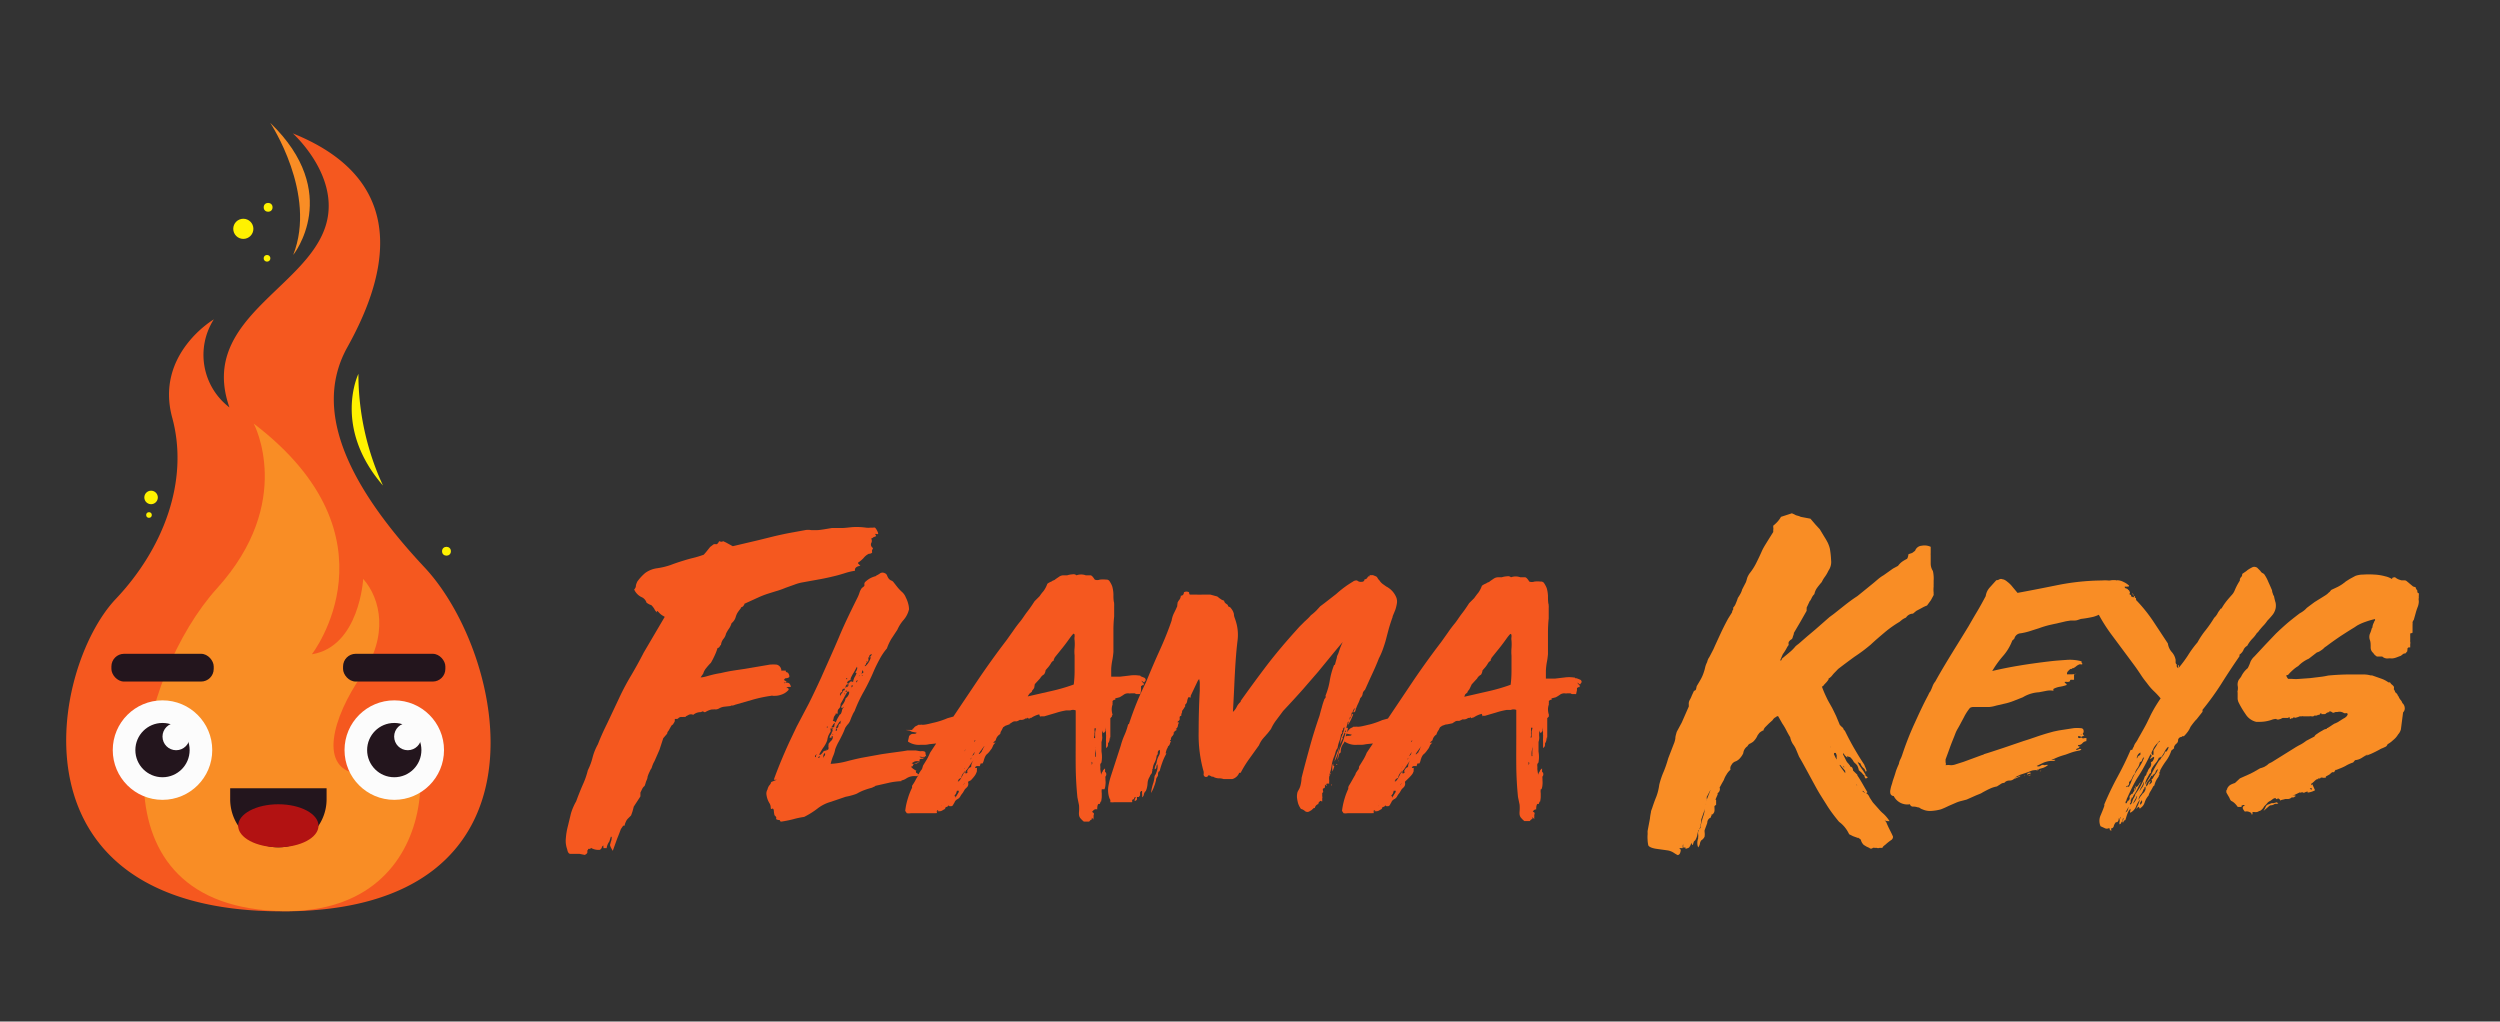 <svg id="Objects" xmlns="http://www.w3.org/2000/svg" viewBox="0 0 203.54 83.17"><rect x="0" y="0" width="203.54" height="83.17" fill="#333333" stroke="none"/><defs><style>.cls-1{fill:#f5581f;}.cls-2{fill:#f98d25;}.cls-3{fill:#fff200;}.cls-4{fill:#fcfcfc;}.cls-5,.cls-6{fill:#23151d;}.cls-6{fill-rule:evenodd;}.cls-7{fill:#b21212;}</style></defs><title>Flama keys logo</title><path class="cls-1" d="M18.68,33.17A5.38,5.38,0,0,1,17.41,26s-4.8,2.82-3.39,8-.76,10.72-4.59,14.76C4.13,54.35.34,74.2,23,74.2s18.21-20.91,11.57-28-9-13.06-6.29-17.93S34.14,15,23.84,10.86c0,0,3.28,2.93,2.89,6.49C26.1,23.21,16,25.56,18.68,33.17Z"/><path class="cls-2" d="M31.74,57.32s1.35,6-2.33,5.72-2.26-4.73,0-8,1.59-6.28.16-7.91c0,0-.3,5.51-4.18,6.14,0,0,7.41-9.53-4.73-18.78,0,0,3.39,6.36-3,13.42s-10.84,24.92,4,26.2S35.77,59.3,31.74,57.32Z"/><path class="cls-2" d="M23.87,20.76S27.93,15.72,22,10C22,10,25.84,15.78,23.87,20.76Z"/><path class="cls-3" d="M29.18,30.44s-2.12,4.33,2,9.09A21.65,21.65,0,0,1,29.18,30.44Z"/><circle class="cls-3" cx="21.74" cy="21.03" r="0.27"/><circle class="cls-3" cx="19.81" cy="18.63" r="0.82"/><circle class="cls-3" cx="21.83" cy="16.88" r="0.36"/><circle class="cls-3" cx="12.13" cy="41.93" r="0.23"/><circle class="cls-3" cx="12.3" cy="40.5" r="0.55"/><circle class="cls-3" cx="36.35" cy="44.88" r="0.36"/><circle class="cls-4" cx="13.23" cy="61.07" r="4.05"/><circle class="cls-5" cx="13.23" cy="61.07" r="2.21"/><circle class="cls-4" cx="14.34" cy="59.97" r="1.11"/><rect class="cls-5" x="9.07" y="53.23" width="8.33" height="2.26" rx="1.03"/><circle class="cls-4" cx="32.1" cy="61.07" r="4.05"/><circle class="cls-5" cx="32.1" cy="61.07" r="2.21"/><circle class="cls-4" cx="33.2" cy="59.97" r="1.11"/><rect class="cls-5" x="27.93" y="53.23" width="8.33" height="2.26" rx="1.03"/><path class="cls-6" d="M26.59,64.18v.88a3.86,3.86,0,0,1-.66,2.17,3.92,3.92,0,0,1-7.19-2.17v-.88Z"/><ellipse class="cls-7" cx="22.66" cy="67.23" rx="3.27" ry="1.75"/><path class="cls-1" d="M59.48,57.48l-.54.06a1.07,1.07,0,0,0-.38.13.61.61,0,0,1-.31.09.62.62,0,0,0-.18,0l-.11,0a1.58,1.58,0,0,0-.54.22h-.09s0,0-.1-.07l-.18.07a.92.92,0,0,0-.61.22.42.42,0,0,0-.37,0l-.23.12c0,.05-.07.06-.09.05s0,0,0,0h-.11a.62.62,0,0,1-.18,0s-.11,0-.22.09a.15.15,0,0,1-.12.07H55l0,0h-.06s0,0,0,.13-.1.21-.14.31l-.13.1-.25.44a.32.32,0,0,0-.1.22L54,60.1l-.31.95-.32.73a2.45,2.45,0,0,1-.16.33,2.61,2.61,0,0,0-.16.43,1,1,0,0,0-.15.27,2.53,2.53,0,0,0-.18.44c0,.16-.1.3-.14.44a2,2,0,0,1-.1.3.71.71,0,0,0-.2.25l-.14.29,0,.31-.54.83-.1.38-.12.34-.29.29-.08.11a2.08,2.08,0,0,0-.14.33c0,.08,0,.12-.13.1l-.19.28c-.1.27-.2.53-.3.77l-.36,1c-.17-.27-.24-.44-.22-.51a2.18,2.18,0,0,0,.06-.22.85.85,0,0,0,.07-.41h-.07l-.12.38a1.16,1.16,0,0,0-.13.22,1.22,1.22,0,0,0-.09.32l-.26,0,0-.09a.24.24,0,0,1,0-.13S49,68.9,49,69a.39.39,0,0,1-.16.19,1.24,1.24,0,0,1-.73-.16h0s0,.07-.1.08h-.12a.17.17,0,0,1-.07.13s0,.07,0,.16-.18.21-.23.2l-.4-.08h-.74c-.14,0-.23-.13-.27-.37a2,2,0,0,1-.11-.91,5.39,5.39,0,0,1,.17-1c.07-.3.15-.61.24-1a4.65,4.65,0,0,1,.43-1c.17-.47.35-.92.55-1.38a6.38,6.38,0,0,0,.4-1.15,5,5,0,0,0,.39-1.06,4.62,4.62,0,0,1,.43-1.06c.17-.44.41-1,.73-1.64l1-2.12a19.51,19.51,0,0,1,1-1.88c.35-.6.69-1.21,1-1.82l1.71-2.91L54,50.15a1.33,1.33,0,0,1-.36-.29c-.14-.15-.19-.16-.14,0a.67.67,0,0,1-.22-.27,1.57,1.57,0,0,0-.26-.33s-.1,0-.38-.19a.74.74,0,0,0-.44-.47,1.25,1.25,0,0,1-.57-.61.42.42,0,0,0,.14-.26c0-.14.07-.26.11-.37a3.79,3.79,0,0,1,.65-.71,2.13,2.13,0,0,1,1-.39A5.9,5.9,0,0,0,54.6,46c.36-.14.73-.26,1.09-.37.19-.06.43-.13.72-.2s.59-.16.89-.27l.19-.22s0,0,0,0l.08-.1.25-.31.29-.22a.65.65,0,0,1,.2,0c.08,0,.16-.08.24-.25.15.06.25.06.32,0l.22.1.57.31,2.12-.5,1.29-.32c.44-.1.89-.2,1.33-.28l1.15-.21a1.36,1.36,0,0,1,.49,0l.48,0c.21,0,.61-.07,1.2-.17l.79,0c.31,0,.66-.06,1-.08a5.62,5.62,0,0,1,1,.05,1.61,1.61,0,0,0,.36,0l.22,0a.27.27,0,0,1,.15,0,.7.7,0,0,1,.15.21c.09.16.12.26.1.3s-.09,0-.19,0-.14,0-.09,0,.08.07.12.17a.35.35,0,0,1-.14.07.17.17,0,0,0-.11.06l-.1.06a.09.09,0,0,1-.06,0,.38.38,0,0,1,0,.41.33.33,0,0,0,.16.38l-.08.18a.37.37,0,0,0,0,.11A.36.36,0,0,1,71,45s-.07.06-.17.08a0,0,0,0,0,0,0s0,0-.08,0a1.24,1.24,0,0,0-.44.35,2.38,2.38,0,0,1-.45.38.09.09,0,0,0,0,.06s.07.08.19.19c-.34.06-.48.2-.44.41a4.75,4.75,0,0,0-.81.19c-.26.08-.52.16-.77.22q-.63.16-1.23.27l-1.49.27a3.7,3.7,0,0,0-.66.19l-.7.25a6.54,6.54,0,0,1-.8.28l-.67.21a7.35,7.35,0,0,0-.76.3l-1.12.51s0,.06,0,.07a.28.28,0,0,0-.06.08.28.28,0,0,1-.13.11c-.06,0-.1.07-.1.11a4.26,4.26,0,0,0-.26.35,1.46,1.46,0,0,0-.15.35,1,1,0,0,1-.34.51,1.47,1.47,0,0,1-.23.47,2.74,2.74,0,0,0-.22.38,1,1,0,0,1-.22.44.94.94,0,0,0-.19.48q-.09.06-.09.09a.22.22,0,0,1-.19.16,4.67,4.67,0,0,1-.24.62,6.36,6.36,0,0,1-.3.58,4.94,4.94,0,0,0-.39.44,1.24,1.24,0,0,0-.24.45c.08-.11.1-.11,0,0l-.21.3c.25,0,.52-.1.79-.17a7.52,7.52,0,0,1,.85-.18c.34-.08.68-.15,1-.2s.68-.1,1-.15l2-.34a3.31,3.31,0,0,1,.55,0,.5.5,0,0,1,.37.37v0a.17.17,0,0,1,0,.12h.11l.11,0c.08,0,.14,0,.16,0s0,0,0,0a.16.16,0,0,0,0,.08.26.26,0,0,0,.16.08.55.55,0,0,1,.13.3c0,.1-.12.15-.35.17l-.1.13.22.13a.29.29,0,0,1-.22.09c0,.05.08.06.1,0a.17.17,0,0,1,.12,0,.41.41,0,0,1,.21.05.51.51,0,0,1,.14.3h-.25l-.13.09s.07,0,.13,0,.08.15.06.15a1.31,1.31,0,0,1-.63.4,1.59,1.59,0,0,1-.6.08H63a.11.11,0,0,1-.07,0,.24.24,0,0,0-.15,0,11,11,0,0,0-1.51.32l-1.43.41a.55.55,0,0,1-.32.06Zm-5.91-7.65.06,0h-.05a.05.05,0,0,0,0,0Z"/><path class="cls-1" d="M67.63,62.19A6.33,6.33,0,0,0,68.87,62q.6-.16,1.26-.3l1.05-.19.61-.11.62-.09,1.1-.15.37-.06.39,0,.29,0,.35.06H75a.27.27,0,0,1,.15,0c.14,0,.21.09.2.15a.72.72,0,0,0,.08.3c-.06-.07-.11-.06-.14,0s-.07.09-.11,0a.16.16,0,0,1-.18,0c-.07,0-.12,0-.14,0a.25.25,0,0,0,.18.08l.17,0c0,.06-.07.09-.16.09a.24.24,0,0,0-.19.07s0,0,0,.06a.11.11,0,0,1,0,.09.69.69,0,0,0-.4,0l-.24.14a.37.37,0,0,0,.32,0l.32-.11a1.62,1.62,0,0,1-.24.14.85.85,0,0,1-.3,0s0,.06,0,.05a.1.1,0,0,1,.09,0,.24.24,0,0,0-.09.11c0,.06-.06.08-.13.08s.19.25.45.35l-.07,0h0v0c0,.13,0,.19.16.19-.06.05-.06.07,0,.08s.12,0,.12,0a.3.3,0,0,1-.31.16,1.18,1.18,0,0,0-.77.2,1,1,0,0,1-.38.15l0,.06a5.61,5.61,0,0,0-1.06.14l-1.06.24s0,0,0,0a.18.18,0,0,1-.08.06l-.22.1a6,6,0,0,0-.81.27l-.25.12a1.23,1.23,0,0,1-.26.13,5.26,5.26,0,0,1-.8.21l-1.2.41a3.13,3.13,0,0,0-1.12.57,6.73,6.73,0,0,1-1.06.66,6.93,6.93,0,0,0-.9.19,9.21,9.21,0,0,1-.94.19q-.12,0-.12-.06s0-.07-.1-.07-.26-.06-.22-.12,0-.15-.13-.26a1.91,1.91,0,0,1-.06-.42A1,1,0,0,0,63,66c0-.14-.1-.2-.16-.15s-.09,0-.09-.13a.66.66,0,0,0-.1-.32,1.68,1.68,0,0,1-.16-.33,1.93,1.93,0,0,1-.09-.38.66.66,0,0,1,.09-.42.8.8,0,0,1,.19-.38s.07-.08.07-.11a.19.19,0,0,1,.06-.12l.44-.18a1.09,1.09,0,0,1-.25,0c.31-.86.63-1.63.93-2.32s.62-1.34.93-2l1-1.9c.32-.64.65-1.34,1-2.1.49-1.12,1-2.22,1.46-3.32s1-2.19,1.54-3.28a3.62,3.62,0,0,0,.13-.35,1.19,1.19,0,0,1,.19-.35.71.71,0,0,0,.19-.16.32.32,0,0,0,0-.14.32.32,0,0,1,.06-.17,2.24,2.24,0,0,1,.38-.29,2,2,0,0,1,.48-.19.42.42,0,0,1,.14-.09l.17-.1a.37.37,0,0,1,.42-.06.32.32,0,0,1,.2.19,1.13,1.13,0,0,0,.11.22.56.56,0,0,0,.22.19.38.38,0,0,1,.19.13l.29.37a3.59,3.59,0,0,0,.39.42,1.13,1.13,0,0,1,.33.47,2.21,2.21,0,0,1,.18.46,1.85,1.85,0,0,1,.08.49,2,2,0,0,1-.45.88,3.11,3.11,0,0,0-.5.79l-.48.73a4.12,4.12,0,0,0-.37.79,4.73,4.73,0,0,0-.59.87c-.18.33-.34.65-.49,1a17.28,17.28,0,0,1-.79,1.62,11.23,11.23,0,0,0-.76,1.61,2,2,0,0,0-.2.38c-.06.12-.11.27-.18.44A1,1,0,0,1,69,59a2.24,2.24,0,0,0-.19.27,5.44,5.44,0,0,1-.23.54l-.18.36-.19.35A4.78,4.78,0,0,0,68,61a2.47,2.47,0,0,1-.19.6A4.23,4.23,0,0,0,67.63,62.19ZM66.5,61.4a.27.27,0,0,0-.13.13q-.06.09.06.12A.39.39,0,0,1,66.5,61.4Zm.19.22c-.07,0-.09,0-.08,0s0,0,0,.07h.11S66.75,61.66,66.69,61.62Zm.12,0s0-.06-.08-.06-.07,0,0,.06,0,0,0,0S66.75,61.55,66.81,61.59Zm1.08-2.31a.13.13,0,0,0-.13,0s-.08,0-.13,0,0,.08,0,.11,0,.08,0,.14v0a3.07,3.07,0,0,0-.19.34,1.93,1.93,0,0,0-.09.38h0a2.38,2.38,0,0,1-.3.56,4.24,4.24,0,0,0-.36.61s.06,0,.06,0,0,0,.06,0a1.5,1.5,0,0,0,.26-.31,1,1,0,0,0,.34-.1s0,0-.06,0a.06.06,0,0,1-.09,0c.12,0,.19,0,.19-.08a.33.33,0,0,0,0-.14.24.24,0,0,1,0-.11.39.39,0,0,0,0-.14,2.37,2.37,0,0,1,.25-.29.37.37,0,0,0,.09-.35c-.06,0-.09,0-.09.05a.11.11,0,0,1,0,.08s0,0-.07,0,0,0-.09,0a.43.43,0,0,1,.08-.21.68.68,0,0,0,.11-.26h-.06c.1,0,.14-.07.11-.13S67.78,59.32,67.89,59.28Zm-.73,2a.31.31,0,0,0-.13.23v.28h0a.37.37,0,0,1,.07-.25A.24.24,0,0,0,67.16,61.3Zm.25-2.15h-.09c0,.07,0,.1,0,.1S67.41,59.22,67.41,59.15Zm.6-.31a.35.35,0,0,0-.2.17.42.42,0,0,1-.14.18c.16.06.25,0,.26-.08A.72.72,0,0,1,68,58.84Zm-.09.92h-.1l-.09,0a.09.09,0,0,0,.13,0S67.92,59.78,67.92,59.76Zm.13-.95a1.84,1.84,0,0,1,.15-.35l.19-.32-.11,0s0,0,0,0h.16a.91.91,0,0,0,.11-.3.52.52,0,0,1,.17-.3.12.12,0,0,0-.1.06s-.06.06-.12,0,.13-.26.2-.38a1.3,1.3,0,0,0,.15-.38.67.67,0,0,0,.23-.27.37.37,0,0,0,.05-.27l0,0H69c-.11.17-.2.34-.29.51s-.18.33-.28.5a.07.07,0,0,0,0,0,.08.08,0,0,1,0,.05h0a.42.42,0,0,1-.13.33.33.33,0,0,0-.09.33h-.13s0,0,.06,0a.06.06,0,0,1,.07.07q-.17,0-.18,0a.22.22,0,0,0,0,.09.47.47,0,0,0-.15.24,1,1,0,0,1-.08.27.22.22,0,0,0,.1,0Zm0,.53a.09.09,0,0,1,0,.07.12.12,0,0,0,0,.09s.07,0,.1-.08S68.06,59.34,68,59.34Zm.38-.44a.2.2,0,0,0,0-.11s0-.08.07-.14a.56.56,0,0,0-.24.24,1.51,1.51,0,0,1-.18.26c.07,0,.08,0,0,.05a.16.16,0,0,0,0,.11.24.24,0,0,0,.18-.2A.25.25,0,0,1,68.39,58.9Zm.26-2.69q.09,0,.09-.15a.12.12,0,0,0-.09,0l-.13.09c.06,0,.08.06,0,0s0,0,0,0,0,0,0,.09a.09.09,0,0,1,0,.1,0,0,0,0,1,0,0h-.06a.27.27,0,0,0-.1.31,1.2,1.2,0,0,1,.21-.31A.42.42,0,0,0,68.65,56.21Zm.15.19c-.06,0-.09,0-.07.05s0,0,0,.08S68.8,56.49,68.8,56.4Zm.19-.79-.17.21c0,.07-.06.13,0,.17L69,55.8A.13.13,0,0,0,69,55.61Zm-.09.6a.09.09,0,0,0-.1.1C69,56.31,69,56.28,68.9,56.21Zm.09-1a.14.14,0,0,0-.12,0,.06.06,0,0,0,0,.08s.06,0,.06,0A.18.18,0,0,1,69,55.17Zm.1.79C69,56,69,56,69,56S69.09,55.94,69.09,56Zm.22-.5c.06,0,.1,0,.11,0a.05.05,0,0,1,0,0,1.13,1.13,0,0,1,.12-.38,1.33,1.33,0,0,0,.16-.34c-.06,0-.09,0-.09-.07a.61.61,0,0,0,.12-.22.28.28,0,0,0,0-.22l-.27.49a2.91,2.91,0,0,0-.24.46c0,.06,0,.09.06.08s.07,0,.07,0-.19,0-.19.07h0l0,0a.41.41,0,0,0-.19.11l-.06.11s.06,0,.06,0,0,0,.1,0a.41.41,0,0,0-.12.17.6.6,0,0,1-.07.18c.12-.05.17-.11.15-.19S69.2,55.5,69.31,55.46Zm.09.28q-.12,0-.12.06a.28.28,0,0,1,0,.13h0l.09-.09A.15.15,0,0,0,69.4,55.74Zm.45-.41a.19.19,0,0,0-.18.08c0,.05,0,.09,0,.11A.45.45,0,0,0,69.85,55.33Zm.16-.41a.26.26,0,0,0-.12.06l0,.07,0,0a.07.07,0,0,1,.06-.08A.08.08,0,0,0,70,54.92Zm.28-.41a0,0,0,0,1,0,0c-.11,0-.15.08-.14.11s0,.08-.05.14.16,0,.16-.1A.17.17,0,0,1,70.29,54.51Zm-.16.38s-.06,0,0,0,0,0,0,.06.08,0,.06,0A0,0,0,0,1,70.13,54.89Zm.32-.73a1.45,1.45,0,0,0,.41-.7h-.19a.43.43,0,0,0,0,.19c0,.07,0,.12-.14.16s0,.06.06,0,.07,0,.07,0-.17.09-.18.15a.37.37,0,0,1-.14.22h.13Zm.54-.95c-.19,0-.28.12-.26.22S71,53.32,71,53.21Z"/><path class="cls-1" d="M78.82,63.64v.07a.39.39,0,0,1-.12.41h0l-.06.06a.53.53,0,0,0-.13.16l-.13.22a1.36,1.36,0,0,0-.19.27.53.53,0,0,1-.25.24v0a.55.55,0,0,0-.19.18,1,1,0,0,1-.09.17.83.83,0,0,0-.07.13.22.22,0,0,1-.15.09c-.13,0-.19,0-.19-.09a.31.31,0,0,1-.26.16.24.24,0,0,1-.19.22.52.52,0,0,1-.28.12c-.23,0-.27,0-.1-.09h-.12a.28.28,0,0,0,0,.25.19.19,0,0,0-.13,0c-.13,0-.19,0-.19,0H74.15a1.07,1.07,0,0,1-.32,0l-.13-.19a5.27,5.27,0,0,1,.21-1,5.46,5.46,0,0,1,.3-.79s0,0,.05-.1a.75.75,0,0,1,0-.16,3.86,3.86,0,0,0,.26-.42c.08-.16.18-.32.28-.49v0a.57.57,0,0,1,.08-.19l.11-.16a.4.4,0,0,0,.1-.17l.06-.21.32-.52a4.89,4.89,0,0,0,.25-.52l.5-.76-.57.06a1.74,1.74,0,0,1-.34.05l-.38,0a1.58,1.58,0,0,1-1-.26l0,0v-.06s0,0,0,0,0,0,0,0L74,60a.19.19,0,0,1,.08-.14.36.36,0,0,1,.2-.11c.19,0,.31,0,.35-.1l-.32-.06a.45.45,0,0,1-.22-.1l-.35-.06q-.09,0,.54,0s0,0,0,0l0,0v0c0-.05,0-.09.1-.13a.48.48,0,0,1,.28-.22l.1-.07h.17a.39.39,0,0,1,.17,0c.3,0,.63-.11,1-.19a6.47,6.47,0,0,0,1.05-.35l.47-.13,2.1-3.13c.73-1.07,1.47-2.1,2.23-3.09l.54-.76c.19-.28.38-.53.57-.76s.36-.52.57-.79.41-.56.6-.86h0l.41-.41a4.28,4.28,0,0,1,.32-.42,2.19,2.19,0,0,0,.31-.59,1.32,1.32,0,0,1,.35-.19.42.42,0,0,1,.16-.09.39.39,0,0,0,.16-.1l.28-.19a.61.61,0,0,1,.35-.12h.32a1.63,1.63,0,0,1,.44-.08.36.36,0,0,1,.31.08,1.1,1.1,0,0,1,.76,0h.19l.19,0c.09,0,.2.11.35.35l0,0a.59.59,0,0,0,.41,0,2.17,2.17,0,0,1,.51,0,.3.3,0,0,1,.31.17,1.86,1.86,0,0,1,.19.37,2.66,2.66,0,0,1,.1.63c0,.27,0,.52.06.73a.43.43,0,0,0,0,.11.34.34,0,0,1,0,.11v.88a10.38,10.38,0,0,0-.06,1.09v1.09c0,.24,0,.47,0,.71a5.67,5.67,0,0,1-.1.72,5.32,5.32,0,0,0-.08.64c0,.2,0,.42,0,.65h.38l.35,0,.77-.09a2.6,2.6,0,0,1,.77,0c.07,0,.11,0,.13.06l0,0h0l.25.1a.22.22,0,0,1,.16.22l-.13.19-.22-.16a.53.53,0,0,0,.16.2.13.13,0,0,1,0,.18l-.13,0v.06h-.06V56a.19.19,0,0,1,0,.07.13.13,0,0,0,0,.06v.06s0,0,0,.07,0,0,0-.07l-.06.32a.09.09,0,0,1-.06,0l0,0H92.7l0,0h-.07l-.07,0a.25.25,0,0,1-.16-.06s-.07,0-.09,0H92.2l-.15,0a.22.22,0,0,1-.14,0s0,0,0,0,0,0,0,0a.65.65,0,0,0-.38.08,3.4,3.4,0,0,1-.38.24l-.35.09,0,.13a.16.16,0,0,0-.13,0,.24.24,0,0,1-.09.08v0l0,.07a.2.2,0,0,1,0,.09.17.17,0,0,0,0,.07v.06a1.24,1.24,0,0,0-.07.39,1.52,1.52,0,0,0,.07.43.15.15,0,0,1-.05.08.15.15,0,0,0,0,.08l-.13.13v1.7c0,.07,0,.07,0,0a.41.41,0,0,1,0-.19.56.56,0,0,0-.06.22.58.58,0,0,1-.13.32v0l0,.06c0,.11,0,.22-.16.32,0-.08,0-.18,0-.3s0-.19,0-.24a1.51,1.51,0,0,1,0-.26V60h0a.92.92,0,0,0,0-.19.78.78,0,0,1,0-.16,2.86,2.86,0,0,1-.06-.51h0c0,.05,0,.08,0,.1a.14.14,0,0,1,0,.06.38.38,0,0,0,0,.16s0,.12-.13.22a.38.38,0,0,1-.12-.32v.26a1.41,1.41,0,0,0,0,.39,1.16,1.16,0,0,1-.06.4v.06h0v.6a.08.08,0,0,0,0,.05s0,0,0,.08a2.43,2.43,0,0,1,0,.85s0,.06-.09.13a.78.78,0,0,0,0,.27,1.14,1.14,0,0,0,0,.23l.06.41a.53.53,0,0,1,.13-.28l0,0c0-.07.07-.15.19-.25v.28a.23.23,0,0,1,.1.19.24.24,0,0,1-.07.19.7.7,0,0,0,0,.16.49.49,0,0,1,0,.12,1.4,1.4,0,0,1,0,.41,1,1,0,0,1-.08.35H89.7a1.22,1.22,0,0,0,0,.32c0,.08,0,.19,0,.33a3,3,0,0,1-.08.46l-.06-.16v.16s0,.07,0,.08,0,0,0,0h-.1c-.08,0-.13.17-.13.45A.29.29,0,0,0,89,66l-.09.1.13.09a.17.17,0,0,1,0,.17.82.82,0,0,0,0,.18.32.32,0,0,0,0,.19l-.15-.16c0,.13,0,.18,0,.16s-.1,0-.21.16h-.44a2,2,0,0,1-.3-.3.55.55,0,0,1-.09-.23,1.29,1.29,0,0,1,0-.28,3.42,3.42,0,0,0,0-.52l-.13-.63c-.08-.8-.13-1.64-.14-2.5s0-1.73,0-2.59v-1c0-.32,0-.64,0-1a.55.55,0,0,0-.44,0l-.16,0h-.19a5.81,5.81,0,0,0-.85.21l-.92.27H84.8l-.1,0v.06a1.15,1.15,0,0,1-.09-.22,2,2,0,0,0-.7.32v-.07c-.08.13-.17.13-.25,0a.07.07,0,0,1-.06.08l-.1,0a.57.57,0,0,1-.41.12s0,0-.06,0l-.11.06-.14.06-.18,0a.39.39,0,0,0-.2.08l-.19.12L82.14,59l.13-.06-.44.16c-.07.06-.11.09-.13.09s-.06.08-.13.23l-.11.19c0,.06,0,.12-.08.19a.73.73,0,0,0-.31.47l-.22.19a.57.57,0,0,0,.22,0,.61.61,0,0,0-.21.23,2.56,2.56,0,0,1-.11.24l-.2.27a1.79,1.79,0,0,1-.24.24v0a1,1,0,0,0-.19.41v-.07a.86.86,0,0,1-.13.38q-.15,0-.15,0l-.07.22a.76.76,0,0,0-.27,0,.16.16,0,0,0-.11.14l0,0,.06,0,.09,0v.11a.32.32,0,0,0,0,.14,1.2,1.2,0,0,1-.22.44,4,4,0,0,1-.28.32Zm-2.15,2a.1.1,0,0,0,0-.09h0l0,0Zm.61-.19,0,0h0Zm.63-1.07-.07.22-.15.22h.09l0,.13.28-.47v-.1Zm1.1-1.9s0,0,0,0,0,0,.06-.06a.8.8,0,0,1,.22-.54,1.87,1.87,0,0,0-.28.35l-.29.44a.15.15,0,0,0-.09.16h-.13v-.1a.23.23,0,0,0,0,.13.86.86,0,0,0-.25.48.4.4,0,0,0-.21.14.89.89,0,0,0-.08.17l.06-.12v.25l0-.13a1.31,1.31,0,0,0,.25-.33c.06-.12.14-.26.22-.43h.13V63l.15-.1v-.09l-.06,0,.1-.16A.4.4,0,0,1,79,62.47ZM78,63c0,.09,0,.13-.06.13v.06l0,0a.5.5,0,0,0,0-.13.19.19,0,0,1,0-.09Zm.45.85v.07l.09-.19v0a.17.17,0,0,0-.06.11S78.5,63.86,78.48,63.86Zm.15-2.81a.19.19,0,0,0-.09.16,0,0,0,0,1,0,0A.19.19,0,0,1,78.63,61.05Zm-.06,1.49a.12.12,0,0,0,0,.09A.12.12,0,0,1,78.57,62.54Zm.1-.16a.3.3,0,0,1-.07.08s0,0,0,.08a.13.13,0,0,1,0-.07Zm.34-.51.1-.12v-.07Zm.16-.31.16-.13.06-.22Zm.22-1.27a.22.22,0,0,0-.06.13l.13-.13Zm.22-.31h0v0h0Zm.54.79c-.06.08-.14.18-.22.3a3.15,3.15,0,0,0-.22.33l.06,0,.22-.22h-.06a.64.64,0,0,0,.13-.19A.66.66,0,0,1,80.15,60.77Zm3.51-4.05,1.88-.43a15,15,0,0,0,1.91-.55,8.77,8.77,0,0,0,.07-1.15c0-.39,0-.8,0-1.22a2.94,2.94,0,0,1,0-.62,3.74,3.74,0,0,0,0-.61.85.85,0,0,1,0-.29v-.14a.11.11,0,0,0-.09-.11s-.1.08-.3.36-.39.54-.56.75l-.66.82-.08.16a.22.22,0,0,0,0,.09.56.56,0,0,0-.24.24,2.09,2.09,0,0,1-.21.3l-.22.25v0a.71.71,0,0,1-.13.35.77.77,0,0,0-.31.31l-.44.48L84.2,56a.66.66,0,0,1-.11.16.26.26,0,0,0-.08.16l-.18.14A1.91,1.91,0,0,0,83.66,56.72Zm2.56.82v0l0,.13v-.06l0,0v-.07Zm2.4,6s0,0,0,0Zm.29-1.52a.37.37,0,0,0,0,.15v.11s.06-.07.06-.19,0,0,0,0S88.91,62.08,88.91,62.06ZM89.07,60v.09l.09,0c0-.15,0-.28,0-.41a1.29,1.29,0,0,1,.08-.38.11.11,0,0,1-.07,0l-.06,0s-.06,0,0,0,0,0,0,0v.19a.36.36,0,0,1,0,.19.5.5,0,0,0,0,.12A.58.58,0,0,1,89.07,60Zm.15.91a.28.28,0,0,0,0-.08.23.23,0,0,1,0-.14l0,.06c0,.05,0,.07,0,.08a.15.15,0,0,0,0,.08l-.06.34a2,2,0,0,0,0,.36l.06,0v-.07a.33.33,0,0,1,0-.15A2,2,0,0,1,89.22,60.89Z"/><path class="cls-1" d="M111.6,46.83a0,0,0,0,1,0,0l.06,0a.28.28,0,0,1,.13,0l.25.1a.31.31,0,0,1,.12.14,1.05,1.05,0,0,0,.16.2,1,1,0,0,0,.29.3l.25.18a1.73,1.73,0,0,1,.79.82.93.93,0,0,1,.08.55,3.06,3.06,0,0,1-.14.56l-.22.53s-.06,0,0,0,0,.05,0,.05q-.19.54-.3.93c-.07.27-.14.52-.2.76s-.14.5-.23.76a6.11,6.11,0,0,1-.38.9c-.16.42-.35.85-.55,1.28s-.39.86-.58,1.28a.49.49,0,0,0-.19.33.51.51,0,0,1-.19.33,3,3,0,0,1-.19.48,2.79,2.79,0,0,0-.22.6l-.08.08-.08,0a.71.71,0,0,1,.19-.34.31.31,0,0,0-.21.22.61.61,0,0,1-.14.25.41.41,0,0,1,0,.22.09.09,0,0,0,.05-.11s0-.08,0-.08a0,0,0,0,1,.06,0h.06a.09.09,0,0,1,0-.05,4,4,0,0,1-.44.92.78.78,0,0,1,.1-.34,1.7,1.7,0,0,0,.12-.33q-.09,0-.09.21a.26.26,0,0,1-.16.24c0,.16-.1.37-.17.63a4.11,4.11,0,0,1-.27.66,0,0,0,0,0,0,0s0,0,.06,0a3.28,3.28,0,0,0-.33.91,3.85,3.85,0,0,1-.36,1,3.59,3.59,0,0,1,.2-.69c.1-.23.19-.48.27-.73a1.8,1.8,0,0,1,.14-.68,2.68,2.68,0,0,0,.21-.68.11.11,0,0,0-.1.08.12.12,0,0,0,0,.14c-.08,0-.12.1-.11.18a.15.15,0,0,1-.08.17,2.29,2.29,0,0,1-.14.56,2.62,2.62,0,0,0-.14.55.88.88,0,0,0-.17.35,2.72,2.72,0,0,1-.11.34l0,0a3,3,0,0,0-.21.79,2.57,2.57,0,0,1-.2.72s.06,0,.06-.08a.11.11,0,0,1,.06-.11c0,.11-.08.21-.11.32a1.13,1.13,0,0,0,0,.32s0,.06,0,.07a.48.48,0,0,0,0,.18,0,0,0,0,0,0,0s0,0-.16,0,0,.19-.06.19,0,0-.06-.05a.19.19,0,0,0-.07-.06s0,0,0,.17-.16.12-.16.16,0,0,0,0,0,0,0,0a.28.28,0,0,0,0,.16.19.19,0,0,1,0,.16.05.05,0,0,0-.06.06v.24s0,0,0,0l0,0a.25.25,0,0,1,0,.17s0,.1,0,.21-.07,0-.08,0-.07,0-.18,0,0,0,.08,0,0,0,0,0a.13.13,0,0,0,0,.06s0,0-.08,0a.11.11,0,0,1-.05.1s0,0,0,.09a.41.41,0,0,0-.29.32.08.08,0,0,1-.08,0s0,0,0,0l-.13.12a.57.57,0,0,1-.19.13.32.32,0,0,1-.41,0,.72.72,0,0,0-.32-.17,1.66,1.66,0,0,1-.22-.41,2.47,2.47,0,0,1-.09-.41,1.18,1.18,0,0,1,0-.41.58.58,0,0,1,.06-.21l.11-.2a1.52,1.52,0,0,0,.13-.41,2.79,2.79,0,0,0,.06-.48c.21-.84.44-1.69.68-2.56s.5-1.69.78-2.5c.06-.23.12-.46.19-.69a4.76,4.76,0,0,1,.19-.6c0-.07.08-.12.11-.18a.33.33,0,0,0,0-.17,5.46,5.46,0,0,0,.35-1.25,6.19,6.19,0,0,1,.35-1.25h.06l.16-.58c0-.14.09-.26.13-.38l.12-.36c.05-.13.12-.31.23-.54-.36.42-.69.82-1,1.2l-1,1.22-1.23,1.42c-.46.52-1,1.11-1.63,1.78-.17.24-.35.47-.52.7a3.67,3.67,0,0,0-.46.76l-.27.35c-.08.08-.15.17-.22.25a3.48,3.48,0,0,0-.24.28,2.26,2.26,0,0,0-.25.45l-.76,1.06a9.22,9.22,0,0,0-.73,1.18l-.05,0h-.07a.84.84,0,0,1-.57.51h-.7a1,1,0,0,0-.36-.06,1.06,1.06,0,0,1-.37-.07l-.11-.06a.2.2,0,0,0-.11,0,.86.86,0,0,0-.28-.13A.2.2,0,0,1,98,63v-.16a11,11,0,0,1-.41-3.27q0-1.72.09-3.33c0-.17,0-.34,0-.49a1.41,1.41,0,0,0-.05-.46s-.06.05-.12.16l-.57,1.2s0,.06,0,.06,0,0,0,.06-.07,0-.07,0,0,0-.12,0a1.15,1.15,0,0,0-.1.33.42.42,0,0,1-.16.27v.16a.47.47,0,0,0-.09.12.51.51,0,0,1-.09.13.09.09,0,0,0,0,.06h-.07s0,0,0,.06,0,.06,0,.1a.44.44,0,0,0-.06.28.13.13,0,0,0-.14.12,1.17,1.17,0,0,1,0,.2h0a.28.28,0,0,1-.09.1.11.11,0,0,0-.07.12H96a.57.57,0,0,0-.1.27.36.36,0,0,1-.19.27c.11,0,.12.08,0,.13s-.1.08-.06.12h-.09c0,.07,0,.12,0,.16a.57.57,0,0,0-.08.13v0a.38.38,0,0,0-.15.35s0,0,0,0,0,0,.08,0,0,0-.06,0a.08.08,0,0,0-.1.05c.07.06.1.09.1.06a.39.39,0,0,0-.1.19.35.35,0,0,1-.16.22c0,.09-.08.18-.11.27s-.06.2-.08.3l.07,0s0,0,0,0,0,0,0,0a4.4,4.4,0,0,0-.34.74,7.17,7.17,0,0,0-.22.71s.05,0,0,0a0,0,0,0,0,0,0c-.09,0-.13.12-.13.29s-.16.21-.16.44a3.84,3.84,0,0,1-.16.52,2.49,2.49,0,0,1-.25.52,4.08,4.08,0,0,1,.2-.85A2.67,2.67,0,0,0,94,63.2a.51.51,0,0,1,.09-.16s0,0,0,0h0a3.34,3.34,0,0,0,.14-.41,1.17,1.17,0,0,0,0-.41.38.38,0,0,0-.08.22.19.19,0,0,1-.14.19.77.77,0,0,1,.06-.3,1,1,0,0,0,.1-.27,1.48,1.48,0,0,1,.19-.55.61.61,0,0,0,.06-.46.24.24,0,0,0-.16.24.26.26,0,0,1-.09.23,1.47,1.47,0,0,1-.18.59,1.21,1.21,0,0,0-.14.52s-.06,0-.05.06a.07.07,0,0,1,0,.1.36.36,0,0,1-.08.24.43.43,0,0,0-.11.2,1.09,1.09,0,0,0-.18.55,1.79,1.79,0,0,1-.14.62v0a.47.47,0,0,0-.16.27.3.3,0,0,1-.15.24.78.78,0,0,0,0-.32.69.69,0,0,0,0-.19h-.07a.51.51,0,0,0-.09.13s0,.11,0,.22l-.1.14s-.07,0-.15,0a.25.25,0,0,0,0,.11s0,0,0,.08,0,0,0,0,0,0,0,0-.06.13-.19.13a.31.31,0,0,1,.09-.26c0-.06-.08-.06-.12,0s0,.08,0,.08a.22.22,0,0,1-.13.06s-.06.08-.05.11a.14.14,0,0,1,0,.11l-.4,0H90.74a1.39,1.39,0,0,1-.35,0,.43.43,0,0,0,0-.2l-.06-.11a2,2,0,0,1-.1-.92,5.83,5.83,0,0,1,.19-.82l.83-2.56a5.67,5.67,0,0,1,.33-.92,4.93,4.93,0,0,0,.27-.82,0,0,0,0,0,0,0s0,0,.06,0c.19-.58.4-1.16.63-1.73s.49-1.13.76-1.68c.36-.88.72-1.73,1.09-2.54s.71-1.64,1-2.49a2,2,0,0,1,.19-.6c.08-.16.18-.36.28-.6a.09.09,0,0,1,0-.11.14.14,0,0,0,0-.11.92.92,0,0,1,.16-.27.63.63,0,0,0,.12-.33c.17,0,.25-.13.25-.28a.44.44,0,0,1,.42,0,.27.27,0,0,0,.06.19h.16l.15,0h.26a2.75,2.75,0,0,0,.42,0h.68l.48.13a.31.31,0,0,1,.17.09,1.08,1.08,0,0,0,.18.13.69.69,0,0,0,.22.12c.06,0,.09.06.09.1a.33.33,0,0,0,.13.16l.16.12c0,.07,0,.11.11.15a.23.23,0,0,1,.14.11,1.09,1.09,0,0,1,.24.47c0,.21.1.39.14.54a3.68,3.68,0,0,1,.16,1.59c-.07.56-.12,1.13-.16,1.7s-.08,1.33-.11,2-.07,1.42-.11,2.14a1.3,1.3,0,0,0,.31-.41,1.22,1.22,0,0,1,.32-.41v-.07q1.08-1.52,2.16-2.94c.73-.95,1.52-1.88,2.36-2.81.17-.19.29-.33.38-.41l.22-.22c.06-.07.14-.13.22-.21a3.6,3.6,0,0,0,.38-.39,4.28,4.28,0,0,0,.43-.37l.33-.36c.4-.29.83-.64,1.3-1a8.46,8.46,0,0,1,1.35-1,.47.47,0,0,1,.35-.1.45.45,0,0,0,.37.11c.15,0,.23-.08.23-.2a.29.29,0,0,0,.24-.14.17.17,0,0,1,.17-.12c.05,0,.06,0,0-.07S111.6,46.85,111.6,46.83ZM94.41,62a.13.13,0,0,1-.1,0A.13.13,0,0,0,94.41,62Zm12.9,2.85.06,0Zm.66-1.24s0,0,0,0,0,0,.06,0v0Zm0-.5,0-.07A.13.13,0,0,0,108,63.14Zm.41.76.06,0a.06.06,0,0,0,0,.08s0,0-.05,0A.49.49,0,0,0,108.38,63.9Zm.06-1s0,0,0,0,0,0,0,0v0Zm.19-.47-.06.19a1,1,0,0,1-.1.22v-.16s.06,0,0,0,0,0,0,0a.89.89,0,0,1,0-.19c0-.09,0-.18.06-.29a0,0,0,0,1,0,0s0,0,0,0,.06.06,0,.11A.22.22,0,0,0,108.63,62.38Zm.22-.19c.05,0,.06,0,0,.05s0,0-.07,0v0S108.83,62.19,108.85,62.19Zm.07-.1v0Zm.06-.22a0,0,0,0,1,0,.07.12.12,0,0,0,0,.09s0-.07,0-.09A.11.11,0,0,0,109,61.87Zm.76-2.59a2.17,2.17,0,0,1-.08.3c0,.1-.06.19-.08.27a0,0,0,0,1,0,0c0,.12,0,.2-.09.22s.07,0,.08,0,0,0,0,0a1.21,1.21,0,0,1-.23.5,1.05,1.05,0,0,0-.18.67.32.32,0,0,0-.17.25,1.16,1.16,0,0,1-.11.35,3.86,3.86,0,0,1,.3-1.13,6.8,6.8,0,0,0,.39-1.18s.06,0,0-.06A.08.08,0,0,1,109.74,59.28Zm-.25,1.42s0-.07,0-.09a.14.14,0,0,0,0-.06Zm.12-1.67-.06,0Zm.13.25s0,0,0,0,0,0,0,0,0,0,0,0a.05.05,0,0,0,0,0Zm.06-.28s0,0,0,.09a.08.08,0,0,1,0-.05S109.8,59,109.8,59Zm.29-.89a.12.12,0,0,1,0-.09s0,0,0,0,0,0,0,0-.07,0-.08,0S110.11,58.11,110.09,58.11Z"/><path class="cls-1" d="M114.39,63.64v.07a.41.41,0,0,1-.13.41h0l-.06.06a.53.53,0,0,0-.13.16l-.13.22a1.36,1.36,0,0,0-.19.27.53.53,0,0,1-.25.24v0a.55.55,0,0,0-.19.18,1,1,0,0,1-.09.17l-.07.13a.22.22,0,0,1-.15.09c-.13,0-.19,0-.19-.09a.31.31,0,0,1-.26.16.24.24,0,0,1-.19.22.49.49,0,0,1-.28.12c-.23,0-.26,0-.1-.09h-.12a.37.37,0,0,0,0,.25.19.19,0,0,0-.13,0c-.13,0-.19,0-.19,0h-1.83a1.07,1.07,0,0,1-.32,0l-.13-.19a6.16,6.16,0,0,1,.21-1,5.46,5.46,0,0,1,.3-.79s0,0,0-.1a.43.43,0,0,1,.05-.16c.08-.12.16-.26.25-.42s.18-.32.28-.49v0a.57.57,0,0,1,.08-.19l.11-.16a.4.4,0,0,0,.1-.17c0-.08,0-.14.06-.21l.32-.52a3.5,3.5,0,0,0,.25-.52l.51-.76-.57.06a2,2,0,0,1-.35.05l-.38,0a1.58,1.58,0,0,1-1-.26l0,0v-.06s0,0,0,0,0,0,0,0l-.06-.16a.19.19,0,0,1,.08-.14.36.36,0,0,1,.2-.11c.19,0,.31,0,.35-.1l-.32-.06a.45.45,0,0,1-.22-.1l-.35-.06q-.09,0,.54,0s0,0,0,0l0,0v0c0-.05,0-.09.1-.13a.48.48,0,0,1,.28-.22l.1-.07h.17a.44.44,0,0,1,.18,0c.29,0,.62-.11,1-.19a6.69,6.69,0,0,0,1-.35l.47-.13,2.1-3.13c.73-1.07,1.47-2.1,2.23-3.09l.54-.76c.19-.28.38-.53.57-.76s.36-.52.57-.79.41-.56.6-.86h0l.41-.41c.09-.12.19-.27.32-.42a2.19,2.19,0,0,0,.31-.59,1.32,1.32,0,0,1,.35-.19.42.42,0,0,1,.16-.09.34.34,0,0,0,.16-.1l.28-.19a.65.65,0,0,1,.35-.12h.32a1.63,1.63,0,0,1,.44-.08.35.35,0,0,1,.31.08,1.1,1.1,0,0,1,.76,0h.19l.19,0c.09,0,.2.11.35.35l0,0a.59.59,0,0,0,.41,0,2.17,2.17,0,0,1,.51,0,.3.3,0,0,1,.31.17,1.86,1.86,0,0,1,.19.37,2.66,2.66,0,0,1,.1.63c0,.27,0,.52.06.73a.43.43,0,0,0,0,.11.34.34,0,0,1,0,.11v.88a10.38,10.38,0,0,0-.06,1.09v1.09c0,.24,0,.47,0,.71a5.67,5.67,0,0,1-.1.72,5.2,5.2,0,0,0-.07.64c0,.2,0,.42,0,.65h.38l.35,0,.77-.09a2.67,2.67,0,0,1,.78,0,.12.12,0,0,1,.12.06l.05,0h.05l.25.1a.21.21,0,0,1,.16.22l-.13.19-.22-.16a.53.53,0,0,0,.16.2.13.13,0,0,1,0,.18l-.13,0v.06h-.06V56a.19.19,0,0,1,0,.07.13.13,0,0,0,0,.06v.06s0,0,0,.07,0,0,0-.07l-.07.32a.09.09,0,0,1-.06,0l0,0h-.08l0,0h-.08l-.07,0a.25.25,0,0,1-.16-.06s-.07,0-.09,0h-.06l-.15,0a.22.22,0,0,1-.14,0s0,0,0,0,0,0,0,0a.65.65,0,0,0-.38.08,3.4,3.4,0,0,1-.38.24l-.35.09,0,.13a.17.17,0,0,0-.13,0,.24.24,0,0,1-.09.08v0l0,.07a.2.2,0,0,1,0,.09.17.17,0,0,0,0,.07v.06a1.24,1.24,0,0,0-.07.39,1.52,1.52,0,0,0,.07.43.15.15,0,0,1,0,.08.15.15,0,0,0,0,.08l-.13.13v1.7c0,.07,0,.07,0,0a.41.41,0,0,1,0-.19.56.56,0,0,0-.06.22.64.64,0,0,1-.12.32v0l0,.06c0,.11,0,.22-.16.32,0-.08,0-.18,0-.3s0-.19,0-.24a1.38,1.38,0,0,1,0-.26V60h0a.92.92,0,0,0,0-.19.78.78,0,0,1,0-.16,2.86,2.86,0,0,1-.06-.51h0c0,.05,0,.08,0,.1a.14.14,0,0,1,0,.06.38.38,0,0,0,0,.16s0,.12-.13.22a.38.38,0,0,1-.12-.32v.26a2,2,0,0,0,0,.39,1.16,1.16,0,0,1-.06.4v.06h0v.6a.08.08,0,0,0,0,.05s0,0,0,.08a2.43,2.43,0,0,1,0,.85s0,.06-.09.13a.78.78,0,0,0,0,.27,1.14,1.14,0,0,0,0,.23l.06.41a.53.53,0,0,1,.13-.28l0,0c0-.07.07-.15.19-.25v.28a.21.21,0,0,1,.1.19.24.24,0,0,1-.07.19.7.7,0,0,0,0,.16.5.5,0,0,1,0,.12,1.86,1.86,0,0,1,0,.41,1,1,0,0,1-.08.35h-.06a1.22,1.22,0,0,0,0,.32c0,.08,0,.19,0,.33a2.12,2.12,0,0,1-.08.46l-.06-.16v.16s0,.07,0,.08,0,0,0,0h-.1c-.08,0-.13.17-.13.45a.24.24,0,0,0-.18.06l-.1.1.13.09a.17.17,0,0,1,0,.17.82.82,0,0,0,0,.18.44.44,0,0,0,0,.19l-.16-.16c0,.13,0,.18,0,.16s-.1,0-.21.16h-.44a2,2,0,0,1-.3-.3.55.55,0,0,1-.09-.23,1.29,1.29,0,0,1,0-.28,3.42,3.42,0,0,0,0-.52l-.13-.63c-.08-.8-.13-1.64-.14-2.5s0-1.73,0-2.59v-1c0-.32,0-.64,0-1a.55.55,0,0,0-.44,0l-.16,0h-.19a6.14,6.14,0,0,0-.85.21l-.92.27h-.06l-.1,0v.06a1.15,1.15,0,0,1-.09-.22,2,2,0,0,0-.7.32v-.07c-.08.13-.16.13-.25,0a.07.07,0,0,1-.06.08l-.1,0a.57.57,0,0,1-.41.12s0,0-.06,0l-.11.06-.14.06-.18,0a.39.39,0,0,0-.2.08l-.19.12L117.7,59l.13-.06-.44.16a.29.29,0,0,1-.13.09s-.06.08-.12.23a1.22,1.22,0,0,0-.12.19,1.07,1.07,0,0,0-.07.19.71.71,0,0,0-.32.47l-.22.19a.57.57,0,0,0,.22,0,.72.72,0,0,0-.21.23,1.28,1.28,0,0,1-.11.24l-.2.27a1.34,1.34,0,0,1-.24.24v0a1,1,0,0,0-.19.41v-.07a1,1,0,0,1-.12.38c-.11,0-.16,0-.16,0l-.07.22a.76.76,0,0,0-.27,0,.16.16,0,0,0-.11.14l0,0,.06,0,.09,0v.11a.23.23,0,0,0,0,.14A1.38,1.38,0,0,1,115,63a2.67,2.67,0,0,1-.28.32Zm-2.15,2a.12.12,0,0,0,0-.09h0l0,0Zm.6-.19,0,0h0Zm.63-1.07-.06.22-.16.22h.09l0,.13.29-.47v-.1Zm1.11-1.9a0,0,0,0,1,0,0s0,0,.06-.06a.8.8,0,0,1,.22-.54,2.39,2.39,0,0,0-.28.35l-.29.44a.15.15,0,0,0-.09.16h-.13v-.1a.23.23,0,0,0,0,.13.86.86,0,0,0-.25.48.4.4,0,0,0-.21.14.89.89,0,0,0-.08.17l.07-.12v.25l0-.13a1.31,1.31,0,0,0,.25-.33c.06-.12.14-.26.22-.43h.13V63l.16-.1v-.09l-.07,0,.1-.16A.38.38,0,0,1,114.58,62.47Zm-1,.54c0,.09,0,.13-.07.13v.06l0,0a.5.5,0,0,0,0-.13.19.19,0,0,1,0-.09Zm.44.85v.07l.09-.19v0a.17.17,0,0,0-.06.11S114.06,63.86,114,63.86Zm.16-2.81a.18.18,0,0,0-.1.16,0,0,0,0,1,0,0A.17.17,0,0,1,114.2,61.05Zm-.07,1.49a.12.12,0,0,0,0,.09A.12.12,0,0,1,114.13,62.54Zm.1-.16a.19.19,0,0,1-.07.08s0,0,0,.08a.13.13,0,0,1,0-.07A.35.35,0,0,0,114.23,62.38Zm.35-.51.09-.12v-.07Zm.15-.31.16-.13.06-.22Zm.22-1.27a.22.22,0,0,0-.06.13l.13-.13Zm.23-.31h0v0h0Zm.53.79-.22.3a3.15,3.15,0,0,0-.22.33l.06,0,.23-.22h-.07a.5.5,0,0,0,.13-.19A.66.66,0,0,1,115.71,60.77Zm3.51-4.05,1.88-.43a15,15,0,0,0,1.91-.55,8.77,8.77,0,0,0,.07-1.15c0-.39,0-.8,0-1.22a3.8,3.8,0,0,1,0-.62,3.74,3.74,0,0,0,0-.61.85.85,0,0,1,0-.29v-.14a.11.11,0,0,0-.09-.11s-.1.08-.3.36-.39.54-.56.75l-.66.82-.08.16a.22.22,0,0,0,0,.09.56.56,0,0,0-.24.24,2.09,2.09,0,0,1-.21.3l-.22.25v0a.87.87,0,0,1-.12.35.74.74,0,0,0-.32.31l-.44.48-.16.34a.66.66,0,0,1-.11.16.33.33,0,0,0-.08.16l-.17.14A1.25,1.25,0,0,0,119.22,56.72Zm2.56.82v0l0,.13v-.06l0,0v-.07Zm2.4,6s0,0,0,0Zm.29-1.52a.37.37,0,0,0,0,.15v.11s.06-.07.06-.19,0,0,0,0S124.47,62.08,124.47,62.06Zm.16-2.08v.09l.09,0c0-.15,0-.28,0-.41a1.72,1.72,0,0,1,.08-.38.09.09,0,0,1-.07,0,.09.09,0,0,0-.06,0s-.06,0,0,0,0,0,0,0v.19a.5.5,0,0,1,0,.19.49.49,0,0,0,0,.12A.58.58,0,0,1,124.63,60Zm.15.91a.28.28,0,0,0,0-.08.23.23,0,0,1,0-.14l0,.06c0,.05,0,.07,0,.08a.15.15,0,0,0,0,.08l-.06.34a2,2,0,0,0,0,.36l.06,0v-.07a.33.33,0,0,1,0-.15A2,2,0,0,1,124.78,60.89Z"/><path class="cls-2" d="M137,68.86v.19c-.24,0-.31,0-.24.06s.1.08.08.1a.8.8,0,0,1-.05.23.25.25,0,0,1-.2.18,3.27,3.27,0,0,1-.32-.19,1.33,1.33,0,0,0-.47-.19l-1-.14q-.5-.09-.6-.27a2.4,2.4,0,0,1-.06-.48,2.53,2.53,0,0,1,0-.38,1.35,1.35,0,0,0,0-.2v-.11l.19-1a3.94,3.94,0,0,1,.08-.51c0-.13.07-.25.11-.38s.19-.57.32-.88a4.28,4.28,0,0,0,.25-1,6.67,6.67,0,0,1,.37-1.09,9.5,9.5,0,0,0,.36-1.06l.44-1.14a1.83,1.83,0,0,0,.14-.48c0-.19.07-.36.11-.53l.41-.76.57-1.3v.07a2.16,2.16,0,0,0,0-.32.67.67,0,0,1,.08-.29,2.08,2.08,0,0,0,.17-.36l.18-.39c.1,0,.16-.09.17-.15l.05-.23c.08-.13.19-.31.32-.54a3.1,3.1,0,0,0,.25-.57,3,3,0,0,0,.12-.43,2,2,0,0,1,.16-.42v0a1.29,1.29,0,0,1,.11-.3,1.42,1.42,0,0,0,.11-.18l.29-.56c.19-.43.38-.84.57-1.25s.4-.83.63-1.25l.32-.51a.31.31,0,0,1,.09-.22v-.16a1,1,0,0,0,.22-.36,4,4,0,0,0,.16-.43,3.48,3.48,0,0,0,.22-.36,1.4,1.4,0,0,0,.13-.33l.31-.6c.05-.15.08-.27.11-.37a1.88,1.88,0,0,1,.18-.33,4.69,4.69,0,0,0,.54-.84c.16-.32.31-.63.44-.93s.28-.53.47-.84l.48-.77v-.16a.54.54,0,0,0,0-.22v-.13a3,3,0,0,0,.36-.34,2.16,2.16,0,0,0,.27-.38l.89-.29.22.1a.63.63,0,0,0,.22.09,1.37,1.37,0,0,1,.28.1l.79.15.41.48.35.38.38.63a4.94,4.94,0,0,1,.27.47,2.48,2.48,0,0,1,.17.48,6.79,6.79,0,0,1,.1.93,1.23,1.23,0,0,1-.22.87,2.8,2.8,0,0,1-.27.47,2.44,2.44,0,0,0-.27.45c-.15.17-.27.32-.38.47a1.3,1.3,0,0,0-.22.51,1,1,0,0,0-.22.31c-.07.15-.12.24-.16.26l-.25.53a.89.89,0,0,1,0,.11.89.89,0,0,0,0,.15l-.5.88-.54.92v0c0,.14-.07.24-.08.3a.59.59,0,0,1-.08.2.68.68,0,0,0-.26.24.47.47,0,0,0,0,.24,1.3,1.3,0,0,0-.19.3,4.3,4.3,0,0,1-.29.45l-.22.51c.09,0,.13,0,.13-.13l.6-.5a3.42,3.42,0,0,0,.54-.54l.28-.22.63-.55.7-.59,1.14-1,.34-.25.92-.73c.32-.25.64-.49,1-.72l.79-.64.54-.44.39-.33a3.2,3.2,0,0,1,.43-.3l.76-.54.41-.22a1.45,1.45,0,0,1,.35-.35,2.88,2.88,0,0,1,.38-.22.36.36,0,0,0,.06-.11,1.41,1.41,0,0,0,.06-.27l.27-.09a.35.35,0,0,0,.11-.07l.16-.12a.61.61,0,0,1,.54-.41,1.19,1.19,0,0,1,.73.09V45a1.77,1.77,0,0,0,0,.22c0,.09,0,.16,0,.22s0,.27,0,.48a1.13,1.13,0,0,0,.18.57,2.88,2.88,0,0,1,.06.79c0,.08,0,.17,0,.27a1.72,1.72,0,0,0,0,.2,2.38,2.38,0,0,0,0,.51.34.34,0,0,0,0,.09.58.58,0,0,1,0,.1l-.22.41-.32.44a2.44,2.44,0,0,0-.41.19l-.47.25-.26.22a.69.69,0,0,0-.57.32,1.59,1.59,0,0,0-.31.17l-.22.18a8.84,8.84,0,0,0-1.2.85c-.4.34-.78.66-1.14,1A13,13,0,0,1,151,53.46c-.47.34-.92.68-1.34,1v0l-.25.26a2.45,2.45,0,0,0-.24.27,1,1,0,0,1-.3.26.09.09,0,0,1,0,.07,1.51,1.51,0,0,1-.22.28l-.18.19c0,.07-.1.1-.14.1a8.37,8.37,0,0,0,.37.88,5.15,5.15,0,0,0,.25.48l.22.39c.07.14.18.36.33.68l.29.7h0l.19.19a.18.18,0,0,1,.1.12.28.28,0,0,0,.12.16q.39.8.78,1.47c.26.45.53.89.81,1.31a1.07,1.07,0,0,0,.07.19,1.48,1.48,0,0,1,.11.29l-.06.09-.12-.25a.82.82,0,0,1-.32-.44c-.15-.05-.23-.11-.25-.19a1.53,1.53,0,0,0,.17.36l.14.21a4.63,4.63,0,0,1,.38.6h-.06l.22.15c-.11.11-.18.13-.22.05a.41.41,0,0,1-.06-.2.38.38,0,0,1-.12-.1l-.11-.13v0l-.22-.19a1.77,1.77,0,0,0-.12-.37,1.15,1.15,0,0,0-.22-.23.64.64,0,0,1-.13-.18.84.84,0,0,0-.13-.17l-.09-.1a.55.55,0,0,0-.19-.06l0,0s0,0-.06-.06v.15l-.16-.15a.45.45,0,0,1-.13-.23l-.06.1c.06.13.14.27.22.44a1,1,0,0,0,.25.35.22.22,0,0,0,.07.09.53.53,0,0,1,.06.13c.13,0,.2.11.22.32h0l.35.34s0,0,0,0,0,0,0,.06c.15.21.29.45.44.71s.27.48.38.65l-.13.09-.14-.11-.11-.11,0,0a.63.63,0,0,1,0,.11.14.14,0,0,1,.13.06c.19,0,.33.16.44.41l.25.38.48.54v0a2.84,2.84,0,0,0,.39.39,3.22,3.22,0,0,1,.49.59.78.78,0,0,1-.41-.06s0,0,0,0l.13.12a6.65,6.65,0,0,0,.28.62c.08.16.18.35.28.58a.32.32,0,0,1-.17.3,4.34,4.34,0,0,0-.46.37c-.17.12-.24.21-.22.25l-.17,0h-.08l0,0a.28.28,0,0,1-.22,0h-.16a.35.35,0,0,0-.16,0,.2.2,0,0,1-.29,0l-.22-.1-.23-.14a.84.84,0,0,1-.24-.43h0l-.25-.19.06.07-.44-.16-.32-.16a2.71,2.71,0,0,0-.38-.6,2.48,2.48,0,0,0-.44-.41c-.4-.48-.74-.94-1-1.36s-.54-.84-.77-1.25-.46-.84-.7-1.28-.49-.91-.79-1.42l-.25-.6a1.91,1.91,0,0,0-.24-.41,1.59,1.59,0,0,1-.23-.57c-.11-.17-.21-.36-.32-.57a4.28,4.28,0,0,0-.32-.54l-.34-.6h-.1a.33.33,0,0,1-.14.1.62.62,0,0,0-.21.22l-.3.27-.23.23-.1.1-.09.13a.13.13,0,0,0,0,.09,1.13,1.13,0,0,0-.36.22l-.14.19a1.53,1.53,0,0,1-.38.54l-.19.12a.38.38,0,0,0-.25.23.78.78,0,0,0-.35.57,1.31,1.31,0,0,1-.21.34,1,1,0,0,1-.39.32h0a.58.58,0,0,0-.36.3.44.44,0,0,0-.08.39,1.44,1.44,0,0,0-.33.4,1.87,1.87,0,0,0-.21.43l-.16.28-.19.35-.06,0s0,0,0,0,0,0,0,0a.11.11,0,0,0,.07,0l0,0a.39.39,0,0,1-.16.44.13.13,0,0,0,0,.1l-.19.44s.06,0,.06,0v.19l0,.22-.13.1a.33.33,0,0,0,0,.15.13.13,0,0,0,0,.07v.09a.45.45,0,0,1-.16.37.1.1,0,0,1-.09,0,.14.14,0,0,1,0,.11.23.23,0,0,0-.05.15A.45.45,0,0,0,139,67l-.22.6v.12a1.4,1.4,0,0,1,0,.4.71.71,0,0,1-.27.3l0,0a.58.58,0,0,0-.11.27.7.7,0,0,1-.14.3.87.87,0,0,1-.07-.35,1,1,0,0,1,.07-.38.37.37,0,0,1,0-.11.78.78,0,0,0,0-.21.62.62,0,0,1,0-.22.33.33,0,0,1,.07-.13l-.06,0v0q-.06.25-.09.42a1.39,1.39,0,0,1-.16.4l-.1.09a1.21,1.21,0,0,0-.09.29c-.07,0-.1-.06-.1-.19l-.09.19a.42.42,0,0,1-.1.17c0,.06-.14.1-.31.15V69c-.13,0-.19,0-.19,0V68.8a.28.28,0,0,1,0-.13Zm1.51-2.15c0,.13,0,.27-.06.44a.9.9,0,0,1-.13.41l.13-.16c0-.23.08-.41.11-.55a3.64,3.64,0,0,1,.11-.39,1.74,1.74,0,0,0,.1-.38q0-.22.09-.51l-.13.51Zm.38-1.2a.09.09,0,0,0,0-.07Zm.07-.7a1.66,1.66,0,0,0,0,.26v.25a.31.31,0,0,1,0-.08.46.46,0,0,0,0-.14l.31-.79-.06.09-.25.48Zm.31-.5v0l.07-.13ZM149,60.73a.5.5,0,0,0,0,.16c0-.06,0-.09,0-.09S149,60.78,149,60.73Zm.31.67.13.28.1.16v-.09a.72.72,0,0,1,0-.21,1,1,0,0,0-.08-.24h-.13Zm.51.88h-.06l.12.19.35.48a.28.28,0,0,0,0-.1s0-.05,0-.09Zm.28.19s0,0,.07,0h0l-.1-.13Zm.73-.91s0,.06,0,.06v-.06Zm.32,2.3s0,.07,0,.07l.06,0Zm.28.42,0,0,0,0s0,0,.08.05l-.16-.09Z"/><path class="cls-2" d="M154.18,64.81a.29.29,0,0,1-.27-.19.73.73,0,0,1,0-.33,2.7,2.7,0,0,1,.09-.36,3.21,3.21,0,0,0,.1-.35c.08-.23.16-.46.23-.7s.17-.46.27-.69a1.3,1.3,0,0,1,.11-.35,2.3,2.3,0,0,0,.15-.35c.29-.88.62-1.73,1-2.56s.73-1.6,1.13-2.34a1.07,1.07,0,0,1,.07-.15.38.38,0,0,1,.09-.13,3.89,3.89,0,0,0,.18-.41,1.27,1.27,0,0,1,.23-.41c.42-.76.87-1.51,1.33-2.26s.93-1.5,1.39-2.26c.23-.4.46-.8.7-1.2s.46-.81.69-1.24a1.3,1.3,0,0,1,.32-.69l.54-.6a.45.45,0,0,0,.26-.08.3.3,0,0,1,.24,0,.49.49,0,0,1,.19.06.87.87,0,0,1,.19.13,2.22,2.22,0,0,1,.44.43l.41.49c1.14-.21,2.25-.43,3.34-.65a19.23,19.23,0,0,1,3.52-.36,3.09,3.09,0,0,1,.53,0l.55.05a.67.67,0,0,0,.17.14s.08.07.14.17a.52.52,0,0,0-.17.21,1.09,1.09,0,0,0,.05.33c-.11,0-.17,0-.18.1a1.41,1.41,0,0,0,0,.22.2.2,0,0,1-.13,0,.08.08,0,0,0-.09,0,1.34,1.34,0,0,0-.08.38.57.57,0,0,1-.18.38q.08.23,0,.27a.43.43,0,0,0-.16.2.23.23,0,0,0-.12.08.2.2,0,0,1-.16,0,2.36,2.36,0,0,1-.87.43,8.84,8.84,0,0,1-1,.17l-.24.08a.76.76,0,0,1-.27.05h-.32l-.38.06-.38.09-.94.21a7.54,7.54,0,0,0-.89.27l-.35.11-.34.11a5.35,5.35,0,0,1-.79.19A.56.56,0,0,0,164,52a.15.15,0,0,0-.08.08.08.08,0,0,1-.08.05,4.09,4.09,0,0,1-.77,1.29,8.09,8.09,0,0,0-.87,1.21c.71-.17,1.47-.32,2.26-.45s1.6-.24,2.45-.34c.42-.05.85-.08,1.28-.11a3.69,3.69,0,0,1,1.28.11c0,.08,0,.13.05.15a.12.12,0,0,1,0,.1s-.08,0-.11,0a.2.2,0,0,0-.11,0,.92.92,0,0,0-.27.16,1.14,1.14,0,0,1-.23.15s-.07,0-.07,0,0,0-.06.06h-.09a.9.9,0,0,0-.21.19.28.28,0,0,0-.08.25h.4a1.23,1.23,0,0,0,.36-.06s-.09.06-.19.06v.44a.71.71,0,0,1-.22,0c-.09,0-.12.05-.1.11a.32.32,0,0,1-.22.07.73.73,0,0,0-.22,0,.12.12,0,0,0,.08.12.14.14,0,0,1,.08.13,3.05,3.05,0,0,1-.54.14,1.72,1.72,0,0,0-.54.18.13.13,0,0,0,0,.08s0,0,0,.07a1.52,1.52,0,0,0-.55,0l-.62.12a2.85,2.85,0,0,0-1.32.41l-.76.3a4.91,4.91,0,0,1-.82.24l-.6.14a2.88,2.88,0,0,1-.54.11h-.49l-.55,0h-.27a.6.6,0,0,0-.27.07,4.22,4.22,0,0,0-.43.64c-.11.22-.24.45-.36.68s-.2.35-.29.52-.15.36-.22.53-.24.59-.35.9-.22.61-.34.93c0,.11,0,.18,0,.22s.06.13,0,.25a1.63,1.63,0,0,1,.44,0,1.17,1.17,0,0,0,.41-.08l.6-.19,1.55-.57a.19.19,0,0,0,.13-.06c.5-.15,1-.32,1.58-.51l1.67-.57c.34-.1.68-.22,1-.33s.69-.23,1.05-.33l.36-.1.43-.09,1.23-.19a3.94,3.94,0,0,1,.52,0c.2,0,.29.1.27.31a.11.11,0,0,1-.06.1s0,.06,0,.12c-.11,0-.17,0-.19,0s.06.05.11,0,.09,0,.11,0,0,.06,0,.06l-.11,0h.19a.1.1,0,0,1-.09.06.21.21,0,0,0-.13.07s-.11-.07-.28-.07c0,.11,0,.16.09.16a.21.21,0,0,0,.16-.06.23.23,0,0,0,.28.06c.07,0,.08,0,0,0s-.05,0,0,0h.15c0,.06,0,.11,0,.14a.2.2,0,0,0,0,.11.48.48,0,0,0-.33.17.4.4,0,0,1-.36.14.16.16,0,0,0,.06.12.18.18,0,0,0,.16,0l-.08.05a.15.15,0,0,0-.08.08s0,0,.06,0,.07,0,.07,0a.52.52,0,0,0-.35.1c0,.06.11.07.22,0s.18,0,.22,0a.25.25,0,0,1-.19.11l-.25.05a4.41,4.41,0,0,0-.47.14l-.38.14a6,6,0,0,0-.64.21l-.53.23s.09,0,.15,0a.26.26,0,0,1,.19,0,.24.24,0,0,1-.17.07l-.21,0s0,0,0,0h0a2,2,0,0,0-.6.15l-.54.26a.28.28,0,0,0,.29,0,.37.37,0,0,1,.31-.08h0s-.05,0-.05,0a.28.28,0,0,0,.18,0,.56.56,0,0,1,.2,0,1.35,1.35,0,0,1-.42.24l-.5.14s0,.05.08,0,.08,0,.08,0a.22.22,0,0,1-.19.05.38.38,0,0,0-.19,0c-.17,0-.35.1-.57.18l-.6.2a1.5,1.5,0,0,1-.22.11l-.19.11.26-.06.12-.08s.08,0,.1,0a.86.86,0,0,1-.22.12l-.23.1s-.06,0-.06,0,0,0,0,0a.54.54,0,0,1-.41.16.52.52,0,0,0-.41.19.47.47,0,0,0-.3.1l-.3.19a2.27,2.27,0,0,0-.59.19c-.18.08-.36.18-.55.28a1.29,1.29,0,0,1-.24.13l-.3.12-.79.35-.42.11a2.68,2.68,0,0,0-.43.14l-.62.27a6.65,6.65,0,0,1-.61.27,3.66,3.66,0,0,1-.76.13,1.48,1.48,0,0,1-.76-.13.61.61,0,0,1-.18-.09.32.32,0,0,0-.2-.07,1,1,0,0,0-.36-.06.25.25,0,0,1-.27-.19A1.24,1.24,0,0,1,154.18,64.81ZM164.8,63.2s0,0,0,0l.08-.06s0,0-.05,0Zm.26-.13a.26.26,0,0,1,.15-.07c.07,0,.11,0,.13-.08a.28.28,0,0,0-.2,0C165.06,63,165,63,165.06,63.07Zm0,.07a.5.5,0,0,1,.16,0c.06,0,.09,0,.09-.08a.2.2,0,0,1-.14.06A.12.12,0,0,0,165.09,63.14Zm1-.32a.17.17,0,0,0,.13-.09.09.09,0,0,1-.07,0S166.15,62.78,166.13,62.82Z"/><path class="cls-2" d="M173.56,48.28a.3.3,0,0,1,.16.25h.09c0,.09,0,.13,0,.13a.18.18,0,0,1,.1.06.07.07,0,0,0,0,.05s0,0,0,.08a12.48,12.48,0,0,1,1.39,1.72l1.2,1.82a1.33,1.33,0,0,0,.32.7,1.29,1.29,0,0,1,.31.63v.22a.19.19,0,0,0,.1.16.36.36,0,0,0,0,.19l.11.12s0-.08,0-.12a.16.16,0,0,1,0-.16.17.17,0,0,1,.06.11.19.19,0,0,0,0,.11,10.39,10.39,0,0,0,.74-1,8.29,8.29,0,0,1,.77-1.05,6.55,6.55,0,0,1,.67-1,9.59,9.59,0,0,0,.69-1,1.35,1.35,0,0,0,.26-.33,1.46,1.46,0,0,1,.22-.33.12.12,0,0,1,.12-.1,4.7,4.7,0,0,1,.38-.57c.15-.19.31-.37.48-.56s.21-.36.31-.57.21-.4.32-.57a.34.34,0,0,1,.09-.27.31.31,0,0,0,.1-.27l.2-.14a1.88,1.88,0,0,0,.24-.18,2.86,2.86,0,0,1,.44-.25.45.45,0,0,1,.34.06l.26.26a.44.44,0,0,0,.16.17.5.5,0,0,1,.16.11,3.16,3.16,0,0,1,.33.62c.12.26.22.49.3.68a.8.8,0,0,0,.07.28.39.39,0,0,0,.09.19,4.31,4.31,0,0,0,.13.54,1.22,1.22,0,0,1,0,.47,1.28,1.28,0,0,1-.29.57,5.06,5.06,0,0,1-.37.41,3.37,3.37,0,0,1-.29.37c-.11.11-.21.23-.32.36a1.71,1.71,0,0,0-.11.14.38.38,0,0,1-.14.14,2.43,2.43,0,0,1-.38.48,2.61,2.61,0,0,0-.41.57.66.66,0,0,0-.31.35.94.94,0,0,1-.32.37s0,.07,0,.07,0,0,0,.06c-.51.74-1,1.48-1.47,2.23a22.25,22.25,0,0,1-1.54,2.13c0,.05,0,.07,0,.08s0,0,0,.08l-.41.52a.62.62,0,0,1-.08.1l-.09.09a6.07,6.07,0,0,0-.4.52,1.76,1.76,0,0,1-.24.42,2.43,2.43,0,0,1-.3.34s-.06,0-.06,0,0,0-.06,0l-.07.06a.29.29,0,0,0-.28.25.34.34,0,0,1-.13.29.62.62,0,0,0-.19.25.24.24,0,0,0,0,.13l-.23.19a2.82,2.82,0,0,1-.42.83,5.69,5.69,0,0,0-.49.78q0,.09,0,.09a.11.11,0,0,0-.06.11.65.65,0,0,1,0,.18s-.05,0,0,0,0,0,0,0-.06,0-.06.13a1.73,1.73,0,0,0-.35.72l-.09.07a4.32,4.32,0,0,1-.21.38,1.26,1.26,0,0,0-.17.37,1.51,1.51,0,0,0-.32.56.81.81,0,0,1-.35.46s-.05.07,0,.09a.33.33,0,0,1-.08-.11.15.15,0,0,0-.08-.08.24.24,0,0,0-.09.08.27.27,0,0,1-.1.08,3.38,3.38,0,0,0,.32-.76,2.38,2.38,0,0,0-.33.59,1,1,0,0,1-.46.49.17.17,0,0,1,0-.15.25.25,0,0,0,0-.17,1.18,1.18,0,0,0-.22.36c-.06.16-.11.32-.16.49s-.13.06-.14.11a.55.55,0,0,1-.08.18.2.2,0,0,1,0-.18,1.67,1.67,0,0,0,.06-.2c-.06,0-.09.09-.09.22s-.07,0-.1.13a.19.19,0,0,1-.15.15.68.68,0,0,1,0-.19.22.22,0,0,0,0-.19.19.19,0,0,1,.09-.12s0-.05,0-.1a.36.36,0,0,0-.06.11c0,.06-.05.06-.1,0a.33.33,0,0,1-.12.32c-.05,0-.06,0-.05,0s0,0-.05,0a.75.75,0,0,0-.17.3.25.25,0,0,1-.21.21s-.06,0,0,.09,0,.07-.05.07a.07.07,0,0,1-.07-.08.11.11,0,0,0-.06-.11.37.37,0,0,1-.36,0l-.33-.15a1.08,1.08,0,0,1,0-.88c.12-.28.22-.53.3-.76a.28.28,0,0,0,0-.13,25.16,25.16,0,0,1,1.09-2.27c.39-.72.75-1.45,1.06-2.18,0,0,.06,0,.06,0s0,0,.07,0a.72.72,0,0,1,.12-.25,1,1,0,0,1,.18-.36,2.18,2.18,0,0,0,.2-.34c.28-.48.47-.83.59-1.05s.21-.43.3-.6a6.61,6.61,0,0,1,.3-.59c.11-.21.32-.56.62-1a6.32,6.32,0,0,0-.56-.6,4.3,4.3,0,0,1-.55-.64,7.17,7.17,0,0,1-.52-.71c-.16-.24-.32-.48-.49-.71Q172.9,53,172,51.79a13.69,13.69,0,0,1-1.52-2.53.39.39,0,0,1-.09-.17.57.57,0,0,0-.13-.24l-.08-.13a.19.19,0,0,1,0-.12s0-.07,0-.13.08-.13.13-.21l.14-.18c0-.06.06-.09.06-.12a.41.41,0,0,0,0-.11.31.31,0,0,1,0-.11.29.29,0,0,1,.13-.25.73.73,0,0,0,.35,0l.47-.12.47-.13a2.09,2.09,0,0,1,.38,0s0,.06.05,0,0,0,0,0a1.14,1.14,0,0,1,.53.14,1.6,1.6,0,0,1,.45.3c0,.06-.06.09-.1.08l-.13,0v.1c0-.07,0-.1-.09-.1s0,.14.08.15.17.06.17.17,0,0,0,0,0,0,0-.07a.26.26,0,0,1,.11.15.13.13,0,0,1,0,.17c0,.06,0,.1.12.1l0,0c0,.07,0,.11,0,.13a.18.18,0,0,1,.12.05.18.18,0,0,0,.14,0,.54.54,0,0,0-.07-.13A1.46,1.46,0,0,0,173.56,48.28Zm-.25,15.81a3.26,3.26,0,0,0,.2-.43c.05-.14.11-.28.18-.43a6.59,6.59,0,0,1,.47-.77,3.08,3.08,0,0,0,.41-.81.29.29,0,0,0-.16.21.27.27,0,0,1-.19.2,1.31,1.31,0,0,1-.2.48,1.06,1.06,0,0,0-.21.44.94.94,0,0,0-.22.35.79.79,0,0,1-.25.34c0,.11,0,.17,0,.19l-.1.13s0-.05-.05,0,0,0-.07,0l0,0v.1a.57.57,0,0,0,.13-.08S173.26,64,173.31,64.09Zm0,1.58-.26.47a.36.36,0,0,0,.19-.2C173.26,65.86,173.29,65.77,173.31,65.67Zm-.07-.48a0,0,0,0,0,.07,0v-.06a.12.12,0,0,0,.08-.14.65.65,0,0,1,0-.18l.11-.12a.15.15,0,0,1,.14-.07s0-.11.13-.22a.78.78,0,0,0,0-.14.14.14,0,0,1,.08-.14.12.12,0,0,1,0,.09s0,.06,0,.1.08-.1.05-.18a.12.12,0,0,1,0-.17s0,.06,0,.06,0,0,0,.07a.52.52,0,0,0,.22-.19.59.59,0,0,1,.19-.23,6.54,6.54,0,0,0-.3.59,3.38,3.38,0,0,1-.34.55c0,.09,0,.13-.12.13a.24.24,0,0,1-.07.19s0,.1,0,.19a.22.22,0,0,1-.07.09s0,.06,0,.1a.28.28,0,0,0,.16-.16l.06-.19a1.42,1.42,0,0,1,.13-.25.79.79,0,0,0,.09-.26,5.05,5.05,0,0,0,.79-1.48c.05,0,.07,0,.07-.06a.1.1,0,0,1,.06-.07c0-.1,0-.16.06-.16a.86.86,0,0,1,.21-.39.46.46,0,0,0,.08-.43l.11-.06a.22.22,0,0,0,.08-.13.26.26,0,0,0,.06-.25.33.33,0,0,0-.16.08l-.15.11a.37.37,0,0,1,.09-.21c.06-.07,0-.14-.06-.2-.3.61-.61,1.22-1,1.82s-.65,1.21-.95,1.85a.27.27,0,0,1-.06.17.14.14,0,0,0,0,.17s.07,0,.09-.08Zm.73-.38a1.59,1.59,0,0,1-.16.32c-.06.1-.11.21-.16.31A1.12,1.12,0,0,0,174,64.81Zm.29-3.35s0-.07,0-.09a.11.11,0,0,0,0-.1.53.53,0,0,0-.29.48.25.25,0,0,0,.08-.15C174.12,61.55,174.17,61.5,174.26,61.46Zm.18,3.16a.63.63,0,0,0,.21-.27.38.38,0,0,0,0-.33.1.1,0,0,1-.07.1s0,.06,0,.12-.06,0-.06,0a1.22,1.22,0,0,1-.22.44.77.77,0,0,0-.19.44l.14-.25A2,2,0,0,0,174.44,64.62Zm.1-1a1.53,1.53,0,0,1-.19.45,1,1,0,0,0-.16.38,2.12,2.12,0,0,1,.24-.37A.61.61,0,0,0,174.54,63.64Zm-.16,1.52-.12.19a.2.2,0,0,0,0,.19.7.7,0,0,0,.13-.16A.27.27,0,0,0,174.38,65.16Zm1.46-3.32c0,.06,0,.1,0,.1a1.41,1.41,0,0,1,.23-.35.89.89,0,0,0,.21-.41l.06.06a.7.7,0,0,0,.22-.41s-.06,0,0,0,0,0-.05,0a1.49,1.49,0,0,0-.29.41,2.37,2.37,0,0,1-.28.44c0-.06,0-.08-.06,0s-.06,0-.1,0a1.73,1.73,0,0,1-.25.44,3.35,3.35,0,0,0-.32.44.67.67,0,0,0-.09.38l-.1.06-.24.43a1.37,1.37,0,0,0-.14.46c.21-.32.41-.63.6-1A10.55,10.55,0,0,1,175.84,61.84Zm-.7,1.74a.38.38,0,0,0-.09.13.5.5,0,0,0-.07.19.85.85,0,0,0,.18-.15c.07-.07.06-.16,0-.26s0,0,0,0,0,0,.07-.06,0,.06,0,.06a2.38,2.38,0,0,1,.23-.41,1.43,1.43,0,0,0,.24-.44.33.33,0,0,0-.2.24.37.37,0,0,1-.24.23v.1c-.09,0-.12-.06-.1-.06a1.38,1.38,0,0,1-.27.45.73.73,0,0,0-.17.46.48.48,0,0,0,.19-.25A.28.28,0,0,1,175.14,63.58Zm.19-2.66c0,.09-.09.19-.14.32s0,.21.08.25.06-.16.06-.38l.19-.3a1.43,1.43,0,0,0,.16-.3.59.59,0,0,1,.11-.08s.05,0,.05-.11a3.84,3.84,0,0,0-.27.29A1.62,1.62,0,0,0,175.33,60.92Z"/><path class="cls-2" d="M188.48,64.34a1.62,1.62,0,0,1-.6.19l0-.13.25-.09h.1l0-.13c-.07-.06-.07,0,0,.1l-.07,0c0-.1,0-.15.07-.15l-.19.06s.06,0,.12.09l-.12.07a.09.09,0,0,1,0-.07l0,.07,0,.06-.29.06h0l-.22.1a.09.09,0,0,0,0-.06l-.13,0c-.08,0-.14.06-.16,0l-.31.15a.75.75,0,0,1-.35.1h.06s0,0,.06,0l.13,0c.06,0,.09.06.06.06l-.15.1c-.07,0-.12,0-.16,0a.47.47,0,0,1-.27.13l-.24,0-.19.05a.87.87,0,0,0-.25.08l0-.1a.12.12,0,0,1-.13-.09l-.12.06s0,0,0,0,0,0,0,0l.1,0a.07.07,0,0,1-.06,0,.23.23,0,0,1-.13,0l0-.07a.37.37,0,0,0-.25.08l-.19.14a.67.67,0,0,0-.24.16,1.22,1.22,0,0,1-.14.16l-.13.13a1,1,0,0,1-.25.31.27.27,0,0,1-.16.07.51.51,0,0,1-.17.08.74.74,0,0,1-.24,0,0,0,0,0,1,0,0l-.06,0h-.07s0,0,0,0V66.3h-.09s0,0,0-.1l0,0s-.1-.08-.25-.12a.53.53,0,0,0-.28,0c-.15-.17-.21-.3-.16-.38s0-.06,0-.06h.06l.1-.1s0,0-.07,0-.12,0-.12-.06,0,0,0,0,.11,0,.11,0a.24.24,0,0,1-.19.1.13.13,0,0,1,0,.06.14.14,0,0,0,0,.06h-.31a2,2,0,0,0-.21-.26,1.17,1.17,0,0,0-.33-.24.56.56,0,0,1-.11-.17,1,1,0,0,0-.11-.21l-.16-.28a.45.45,0,0,1,0-.21l.06-.08s0,0,0-.05,0,0,0,0a.72.72,0,0,1,.26-.3,1.89,1.89,0,0,1,.37-.15l.41-.38.85-.38.29-.15.5-.29a2,2,0,0,0,.35-.12l.21-.13.15-.13.24-.12,1.83-1.14a5.54,5.54,0,0,1,.53-.3,3.51,3.51,0,0,0,.45-.3l.67-.35s0-.09.22-.22a2.75,2.75,0,0,1,.35-.22v0l.22-.13.22-.06,0-.06h.06c.17-.11.29-.18.35-.23l.19-.12.13-.05.16-.08.44-.28a.83.83,0,0,0,.27-.19c.07-.09.1-.15.08-.19s0-.07-.11-.07a.42.42,0,0,1-.18,0,.65.65,0,0,0-.54-.09l-.15,0-.16.06h-.06a.68.68,0,0,0-.19-.11c-.09,0-.13,0-.13,0l.06.06a.47.47,0,0,0-.28.09v0a.17.17,0,0,1-.14.07H189c0-.05,0-.07,0-.07s0,0,0,0a.14.14,0,0,0-.15.13h-.07l-.06,0a.23.23,0,0,1-.16.06v0h-.13s0,0-.09.06,0,0-.06,0,0,0-.1,0a.42.42,0,0,0-.16,0h-.11l-.14,0s0,0-.05,0,0,0,0,0l-.1,0-.09,0a.19.19,0,0,0-.13,0h-.16a1.68,1.68,0,0,1-.38.12h0a.1.1,0,0,1-.09-.06l-.11.1s-.06,0-.08,0h0a.22.22,0,0,0-.1.07l-.06-.07a.12.12,0,0,1,0-.09c-.05,0-.08,0-.1,0a0,0,0,0,0,0,.06H186l-.06,0a.3.3,0,0,0-.22.07l-.21.06h-.08a.13.13,0,0,1-.11-.05s-.13,0-.3.05a3,3,0,0,1-1.1.19h-.23a1.4,1.4,0,0,1-.86-.62,7.18,7.18,0,0,1-.59-1,1.26,1.26,0,0,1-.06-.24v-.17a.08.08,0,0,0,0,0,.07.07,0,0,1,0,0l0-.22v-.13a.24.24,0,0,1,0-.15,1.06,1.06,0,0,0,0-.43.81.81,0,0,1,.09-.46v0a.05.05,0,0,1,0,0,.07.07,0,0,0,0,0l.19-.25a2,2,0,0,1,.54-.7,3.1,3.1,0,0,0,.22-.51,1.28,1.28,0,0,1,.32-.44v0l.93-1,.82-.86c.27-.26.55-.52.86-.79s.67-.55,1.09-.87a2,2,0,0,0,.3-.19,1.66,1.66,0,0,0,.27-.25l.63-.47.82-.51a1.91,1.91,0,0,0,.24-.17,1.22,1.22,0,0,1,.17-.15v0l.13-.16.53-.25a3.8,3.8,0,0,0,.4-.24l.27-.21.3-.19.46-.25a1.9,1.9,0,0,1,.64-.11,7,7,0,0,1,.91,0,4,4,0,0,1,.88.14,1.78,1.78,0,0,1,.57.23v-.09A.41.41,0,0,1,195,47a1.06,1.06,0,0,0,.33.19l.19.06.25,0a.26.26,0,0,1,.19.08l.41.34.08.07a.68.68,0,0,0,.21.06.66.66,0,0,0,.15.28l0,.13.06.08s0,0,.06,0a1.41,1.41,0,0,1,0,.2,1.62,1.62,0,0,0,0,.18.52.52,0,0,0,0,.25,1.27,1.27,0,0,1-.1.52c-.06.16-.11.31-.15.46l-.16.57a.41.41,0,0,0-.1.2.62.62,0,0,1,0,.18l0,.35v.31a.45.45,0,0,1-.19.06l0,.54a1,1,0,0,0,0,.14.33.33,0,0,1,0,.18v.06s0,0,0,0,0,0,0,0v0l0,.22s-.06,0-.12,0-.08.08-.11.08v0a.18.18,0,0,1,0,.11.23.23,0,0,0,0,.11l-.16.19h0l-.05,0a.05.05,0,0,1,0,0,.3.3,0,0,0-.18.08l-.14.11-.32.12a1.29,1.29,0,0,1-.41.1,1.52,1.52,0,0,0-.34,0,.61.61,0,0,1-.45-.16l-.11,0-.11,0-.12,0-.1,0-.16-.12c-.08-.09-.12-.14-.12-.16a.57.57,0,0,1-.22-.47c0-.24,0-.44-.07-.61a.75.75,0,0,1,0-.47,2.36,2.36,0,0,0,.16-.47v0s0,0,.05-.05,0,0,0,0a1,1,0,0,1,.12-.41.49.49,0,0,1,.1-.19l0,0a0,0,0,0,0,0,0,.33.33,0,0,1,0-.1,5.9,5.9,0,0,0-.79.23,3.84,3.84,0,0,0-.69.31v0l-.19.13q-.48.29-1.14.72c-.44.3-.81.56-1.11.79l-.19.13a1.33,1.33,0,0,1-.3.25,1,1,0,0,1-.33.16l-.66.51a2.69,2.69,0,0,0-.86.6,2.42,2.42,0,0,0-.41.3c-.1.09-.21.19-.31.3s-.11.13-.13.13l-.06,0c-.09,0-.06.12.09.31h.06l.1,0h.13a3.31,3.31,0,0,0,.66,0l.84-.06.82-.1a5.77,5.77,0,0,0,.65-.11,20.47,20.47,0,0,1,2-.09h.73c.21,0,.45,0,.73.08h.12l.71.25a2.25,2.25,0,0,1,.62.32s0,0,.06,0a.11.11,0,0,1,.07,0,.65.65,0,0,0,.15.18.64.64,0,0,1,.16.17.38.38,0,0,1,0,.16s0,.06,0,.06,0,0,0,0a.51.51,0,0,1,.09.16.17.17,0,0,0,.1.13,1.71,1.71,0,0,1,.11.14c0,.05.05.1.08.14a1.05,1.05,0,0,0,.17.29.63.63,0,0,1,.14.25.53.53,0,0,1,.19.36.45.45,0,0,1-.13.4l-.18,1.39a1,1,0,0,1-.23.41,1.53,1.53,0,0,1-.31.38l-.24.21a2.23,2.23,0,0,1-.3.2.48.48,0,0,1-.13.19l-.28.13a1.17,1.17,0,0,0-.25.12c-.24.13-.46.24-.68.34l-.59.23c.19-.08.29-.13.29-.16s-.14.06-.41.23a1.3,1.3,0,0,1-.6.22l-.16.19a2.82,2.82,0,0,0-.6.27,3.82,3.82,0,0,1-.51.23l-.25.1-.07,0-.12.19-.16,0-.22.19-.29.16s0,.05,0,.09,0,0-.06,0a.41.41,0,0,1-.22,0,.13.13,0,0,0-.08,0h-.05l-.06.07s-.08,0-.19,0l.06.06h-.12a.85.85,0,0,0-.22.17c-.13.12-.2.18-.23.18s0,.09-.06.16l.13-.1ZM183.39,66a0,0,0,0,0,0,0h0Zm.1,0,.06,0h0s0,0,0,0Zm2-.6s0,0-.11.05a.56.56,0,0,0-.18,0,.54.54,0,0,1-.27.11.28.28,0,0,0-.2.08l-.44.38c.06-.11.12-.21.17-.32a.32.32,0,0,1,.17-.19l.35-.13a.22.22,0,0,0,.16,0l.22-.06Zm.15-.35,0,0-.05,0h-.06A.24.24,0,0,0,185.63,65Zm2.15-.79v0s0,0,0,0Zm5.63-10.59s0,0,0,.07Z"/></svg>